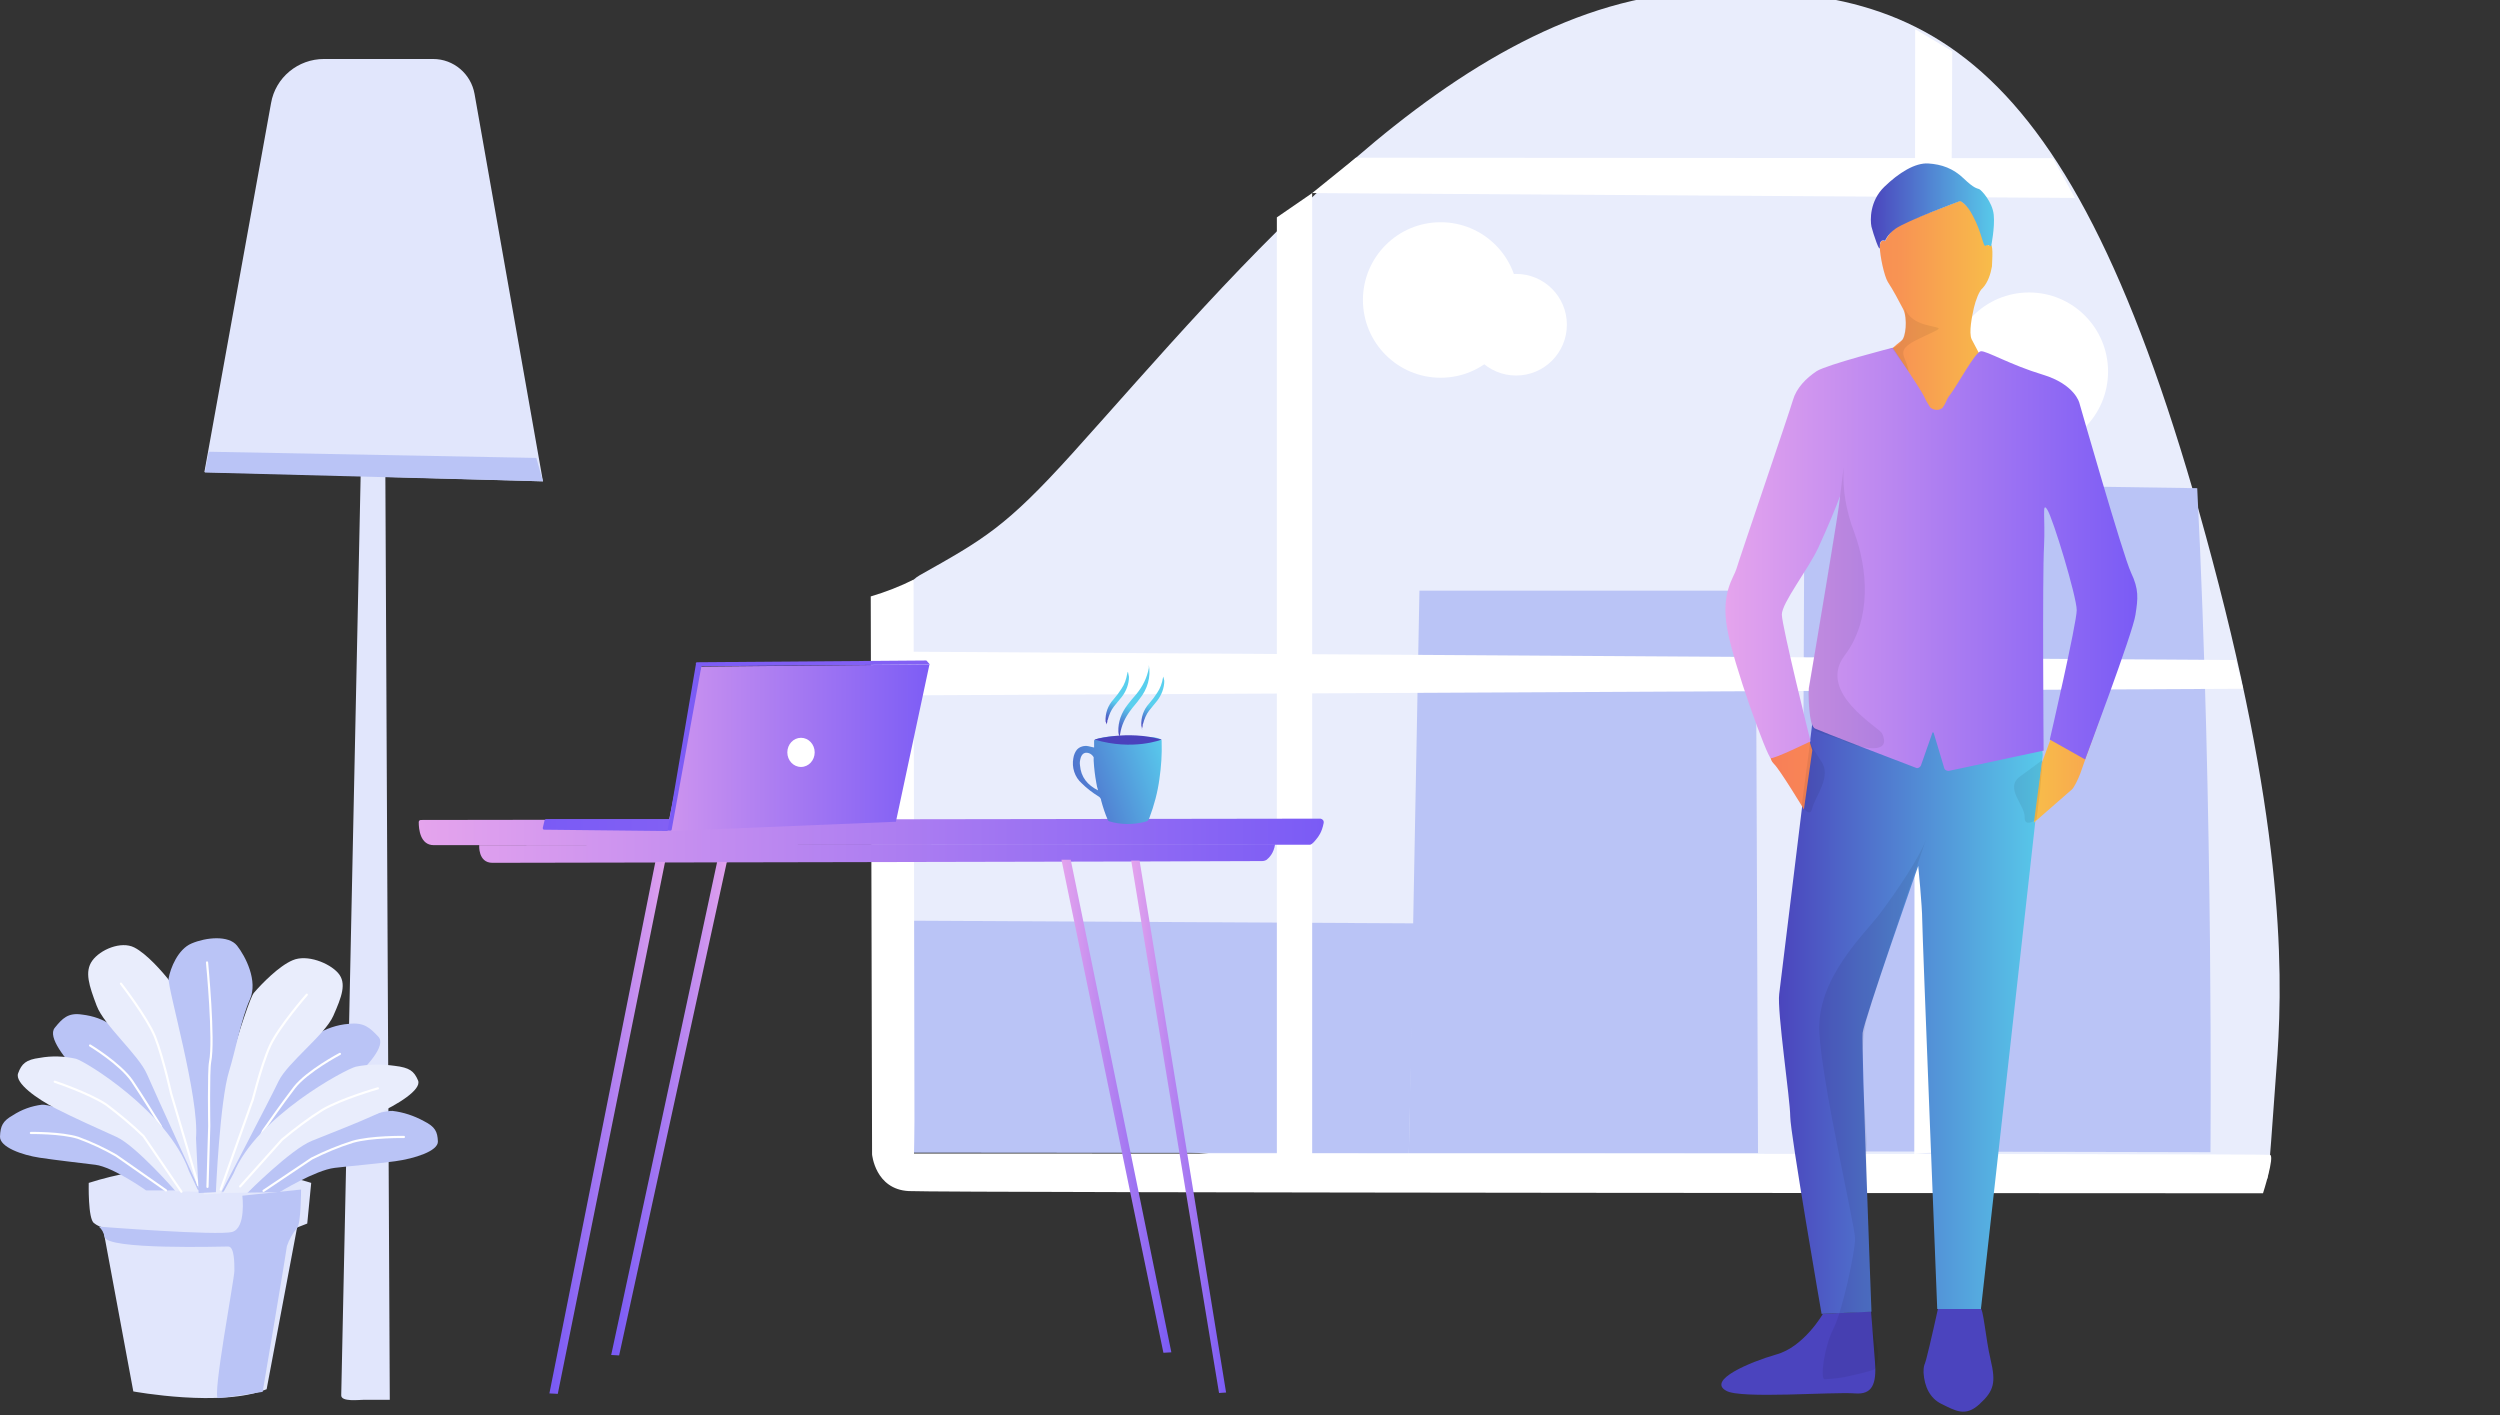 <svg width="553" height="313" viewBox="0 0 553 313" fill="none" xmlns="http://www.w3.org/2000/svg">
<rect x="0" y="0" width="553" height="313" fill="#333333" stroke="none"/>
<g clip-path="url(#clip0_106_84)">
<path d="M198.076 234.148C201.396 194.081 189.093 135.447 203.447 127.238C217.703 119.225 222.487 116.586 237.231 100.266C273.164 60.395 321.79 0.197 376.177 -1.855C428.612 -3.81 460.736 12.706 490.81 129.388C505.847 187.729 504.969 218.512 503.504 236.982C502.723 247.145 501.942 260.338 501.454 260.827C500.672 261.511 195.342 267.472 198.076 234.148Z" fill="#E9EDFC"/>
<path d="M79.776 105.201L75.479 308.662C75.479 310.128 79.385 309.639 80.362 309.639H86.22L85.244 105.494L120.102 106.471L104.968 20.767C104.186 16.37 100.378 13.047 95.789 13.047H71.671C65.91 13.047 60.931 17.151 59.954 22.82L45.21 104.419L79.776 105.201Z" fill="#E1E6FC"/>
<path d="M19.628 261.657C19.628 261.657 19.433 269.67 20.8 270.55C21.386 271.039 22.069 271.332 22.753 271.527L29.49 307.783C29.49 307.783 49.117 311.399 58.978 307.294L65.716 271.527L67.962 270.648L68.84 261.657C68.84 261.657 44.723 253.644 19.628 261.657Z" fill="#E1E6FC"/>
<path d="M21.873 271.332C21.873 271.332 48.237 273.384 51.361 272.504C54.486 271.625 53.607 264.491 53.607 264.491L66.594 263.123C66.594 263.123 66.594 270.745 65.715 271.625C64.738 272.798 63.957 274.166 63.469 275.632C63.469 276.12 58.099 307.881 58.099 307.881C58.099 307.881 49.604 309.249 48.237 309.249C46.87 309.249 51.849 282.863 51.849 281.104C51.849 279.345 51.849 275.729 50.483 275.729C49.115 275.729 23.338 276.511 23.142 273.579C22.947 272.7 22.556 271.918 21.873 271.332Z" fill="#BAC4F6"/>
<path d="M32.321 263.318C32.321 263.318 24.998 258.139 21.092 257.65C17.187 257.162 12.695 256.673 8.789 256.087C4.884 255.5 -0.096 253.741 0.001 251.396C0.099 249.051 0.587 247.976 2.833 246.705C4.786 245.435 6.934 244.653 9.278 244.36C11.035 244.164 28.611 248.757 35.934 259.703L38.863 263.318H32.321Z" fill="#BAC4F6"/>
<path d="M6.836 250.614C6.836 250.614 13.574 250.516 17.284 251.689C20.213 252.764 22.948 254.035 25.681 255.598L36.715 263.318" fill="#BAC4F6"/>
<path d="M6.836 250.614C6.836 250.614 13.574 250.516 17.284 251.689C20.213 252.764 22.948 254.035 25.681 255.598L36.715 263.318" stroke="white" stroke-width="0.484" stroke-miterlimit="10" stroke-linecap="round"/>
<path d="M40.035 263.025C40.035 263.025 31.443 251.396 28.123 248.171C24.803 244.946 20.897 241.135 17.675 237.715C14.453 234.294 10.45 229.408 12.109 227.356C13.769 225.304 15.039 223.936 18.163 224.424C20.604 224.717 22.948 225.499 24.901 226.965C26.658 228.04 42.184 242.894 44.429 259.898L46.675 263.318L40.035 263.025Z" fill="#BAC4F6"/>
<path d="M19.921 231.265C19.921 231.265 26.561 235.271 29.197 239.083C31.638 242.698 35.544 249.051 35.544 249.051L40.035 261.266" stroke="white" stroke-width="0.484" stroke-miterlimit="10" stroke-linecap="round"/>
<path d="M44.331 263.611C44.331 263.611 34.372 241.917 32.517 237.617C30.661 233.317 23.045 226.867 21.385 222.47C19.725 218.072 18.651 214.945 20.409 212.502C22.166 210.059 26.756 208.104 29.685 209.57C32.419 210.938 36.032 215.043 37.594 217.095C38.863 218.756 46.968 248.171 46.284 255.012L47.847 263.709L44.331 263.611Z" fill="#E9EDFC"/>
<path d="M26.756 217.583C26.756 217.583 32.517 225.011 34.274 229.31C36.227 234.197 38.18 243.48 37.887 242.014L43.843 262.146" stroke="white" stroke-width="0.484" stroke-miterlimit="10" stroke-linecap="round"/>
<path d="M38.864 263.514C38.864 263.514 30.076 253.448 25.779 251.494C21.483 249.539 16.601 247.389 12.402 245.239C8.204 243.089 3.224 239.571 4.005 237.421C4.786 235.271 5.763 234.392 8.789 234.001C11.426 233.512 14.16 233.61 16.796 234.197C18.749 234.685 37.106 245.826 41.793 259.018L43.941 263.611L38.864 263.514Z" fill="#E9EDFC"/>
<path d="M12.109 239.278C12.109 239.278 19.726 241.819 23.534 244.36C26.365 246.51 29.099 248.757 31.736 251.298L40.133 263.611" stroke="white" stroke-width="0.484" stroke-miterlimit="10" stroke-linecap="round"/>
<path d="M61.81 263.709C61.81 263.709 69.816 258.823 74.015 258.334C78.214 257.846 83.096 257.455 87.392 256.869C91.688 256.282 96.961 254.621 96.864 252.471C96.766 250.321 96.278 249.246 93.739 247.976C91.591 246.803 89.247 246.021 86.806 245.728C84.951 245.533 65.911 249.93 57.904 260.387L54.682 263.807L61.81 263.709Z" fill="#BAC4F6"/>
<path d="M89.344 251.494C89.344 251.494 82.021 251.396 78.018 252.569C74.893 253.546 71.866 254.817 68.937 256.282L58.294 263.416" fill="#BAC4F6"/>
<path d="M89.344 251.494C89.344 251.494 82.021 251.396 78.018 252.569C74.893 253.546 71.866 254.817 68.937 256.282L58.294 263.416" stroke="white" stroke-width="0.484" stroke-miterlimit="10" stroke-linecap="round"/>
<path d="M53.413 263.416C53.413 263.416 62.689 252.276 66.302 249.149C69.914 246.021 74.113 242.406 77.628 239.181C81.143 235.956 85.537 231.265 83.682 229.311C81.827 227.356 80.557 226.086 77.14 226.477C74.504 226.672 72.062 227.552 69.817 228.92C67.961 229.995 51.167 244.165 48.726 260.387L46.285 263.709L53.413 263.416Z" fill="#BAC4F6"/>
<path d="M75.187 233.122C75.187 233.122 67.961 236.933 65.13 240.549C62.493 243.969 58.197 250.126 58.197 250.126L53.413 261.755" stroke="white" stroke-width="0.484" stroke-miterlimit="10" stroke-linecap="round"/>
<path d="M48.823 264.002C48.823 264.002 59.662 243.285 61.614 239.18C63.567 235.076 71.867 228.919 73.722 224.717C75.577 220.515 76.749 217.486 74.796 215.238C72.843 212.99 67.864 211.036 64.739 212.404C61.712 213.675 57.904 217.583 56.146 219.636C54.779 221.199 45.992 249.344 46.675 255.891L45.015 264.198L48.823 264.002Z" fill="#E9EDFC"/>
<path d="M47.749 263.709C47.749 263.709 48.628 243.48 50.678 236.933C52.045 232.535 53.412 225.206 55.268 221.102C57.123 216.997 54.291 211.525 52.436 209.179C50.581 206.834 45.601 207.322 42.379 208.691C39.352 209.961 37.692 214.163 37.301 216.411C37.008 218.463 44.136 242.796 43.355 251.787L43.941 263.905L47.749 263.709Z" fill="#BAC4F6"/>
<path d="M67.864 220.027C67.864 220.027 61.712 227.063 59.759 231.265C57.611 235.956 55.561 244.849 55.854 243.383L48.823 263.123" stroke="white" stroke-width="0.484" stroke-miterlimit="10" stroke-linecap="round"/>
<path d="M54.779 263.807C54.779 263.807 64.348 254.23 68.937 252.373C73.526 250.517 78.897 248.464 83.388 246.412C87.88 244.36 93.348 241.037 92.469 238.985C91.591 236.933 90.614 236.151 87.294 235.76C84.463 235.369 81.533 235.369 78.702 235.956C76.553 236.444 56.732 246.998 51.654 259.605L49.311 263.905L54.779 263.807Z" fill="#E9EDFC"/>
<path d="M83.584 240.744C83.584 240.744 75.382 243.09 71.281 245.533C68.156 247.487 65.227 249.735 62.395 252.08L53.119 262.439" stroke="white" stroke-width="0.484" stroke-miterlimit="10" stroke-linecap="round"/>
<path d="M45.796 212.893C45.796 212.893 47.456 230.19 46.479 234.881C46.089 236.835 46.284 249.051 46.284 249.051L45.894 262.537" stroke="white" stroke-width="0.484" stroke-miterlimit="10" stroke-linecap="round"/>
<path d="M46.187 99.924L118.638 101.292L120.103 106.471L45.308 104.517L46.187 99.924Z" fill="#BAC4F6"/>
<path d="M399.124 112.188L398.538 254.67L488.956 254.865C488.956 254.865 489.639 179.813 486.026 107.986L399.319 106.716L399.124 112.188Z" fill="#BAC4F6"/>
<path d="M313.98 130.658L311.637 255.061H388.872L388.384 130.658H313.98Z" fill="#BAC4F6"/>
<path d="M201.789 203.658L312.906 204.245L311.637 255.061L202.179 254.964L201.789 203.658Z" fill="#BAC4F6"/>
<path d="M192.609 131.929L192.902 255.354C192.902 255.354 193.586 263.074 201.007 263.465C208.428 263.856 500.576 263.954 500.576 263.954C500.576 263.954 503.212 255.745 502.138 255.452C501.064 255.159 202.178 255.159 202.178 255.159C202.178 255.159 202.276 250.761 202.276 248.025C202.276 244.898 202.081 128.215 202.081 128.215C199.151 129.681 195.929 130.951 192.609 131.929Z" fill="white"/>
<path d="M199.053 144.145L494.619 146.001L496.181 152.353L199.053 153.819V144.145Z" fill="white"/>
<path d="M282.441 48.082V255.256L290.252 255.843V42.707L282.441 48.082Z" fill="white"/>
<path d="M423.633 6.452L423.438 255.257L430.663 254.67L431.835 11.338L423.633 6.452Z" fill="white"/>
<path d="M290.251 42.707L458.979 43.782L454.097 34.987L299.918 34.889L290.251 42.707Z" fill="white"/>
<path d="M318.667 83.556C328.158 83.556 335.852 75.855 335.852 66.356C335.852 56.857 328.158 49.157 318.667 49.157C309.176 49.157 301.481 56.857 301.481 66.356C301.481 75.855 309.176 83.556 318.667 83.556Z" fill="white"/>
<path d="M335.364 83.067C341.566 83.067 346.593 78.035 346.593 71.829C346.593 65.622 341.566 60.59 335.364 60.59C329.163 60.59 324.135 65.622 324.135 71.829C324.135 78.035 329.163 83.067 335.364 83.067Z" fill="white"/>
<path d="M448.825 99.68C458.478 99.68 466.303 91.848 466.303 82.187C466.303 72.526 458.478 64.695 448.825 64.695C439.172 64.695 431.347 72.526 431.347 82.187C431.347 91.848 439.172 99.68 448.825 99.68Z" fill="white"/>
<path d="M430.761 95.869C437.07 95.869 442.185 90.75 442.185 84.435C442.185 78.12 437.07 73.001 430.761 73.001C424.451 73.001 419.336 78.12 419.336 84.435C419.336 90.75 424.451 95.869 430.761 95.869Z" fill="white"/>
<path d="M440.329 300.796C439.157 295.812 438.767 289.362 437.986 289.265H437.107L428.71 289.362C428.71 289.362 426.952 297.376 426.073 300.698C425.976 300.894 425.878 301.48 425.683 301.871C425.487 302.457 425.487 303.044 425.487 303.63C425.683 306.659 426.854 309.298 429.491 310.568C432.518 312.034 434.763 313.5 437.888 310.568C441.11 307.637 441.501 305.78 440.329 300.796Z" fill="#4B44BE"/>
<path d="M413.868 290.046L403.224 290.633C403.224 290.633 399.026 297.962 392.874 299.623C387.113 301.285 377.544 305.291 381.841 307.637C384.965 309.493 405.373 307.832 410.352 308.223C414.063 308.516 415.137 306.268 414.746 301.285C414.453 297.473 413.868 290.046 413.868 290.046Z" fill="#4B44BE"/>
<path d="M401.174 157.533C401.174 157.533 394.047 216.069 393.558 219.881C393.07 223.692 395.999 243.237 395.999 246.95C395.999 250.664 402.932 290.633 402.932 290.633L413.966 290.144C413.966 290.144 411.72 231.314 412.013 228.48C412.306 225.646 424.316 191.541 424.316 191.541C424.316 191.541 425.195 200.531 425.195 203.463C425.195 206.395 428.515 289.558 428.515 289.558H438.181L451.851 167.012L451.656 164.667L401.174 157.533Z" fill="url(#paint0_linear_106_84)"/>
<path d="M433.69 44.368C433.69 44.368 423.046 48.472 420.703 49.45C418.36 50.427 416.993 53.359 416.993 53.359C416.993 53.359 415.821 52.675 415.821 54.629C415.821 56.584 416.797 61.079 417.578 62.349C418.848 64.304 419.922 66.356 420.996 68.408C421.972 70.46 421.582 74.76 420.605 75.347C419.629 75.933 401.663 92.155 401.663 92.155L386.821 137.988L388.774 152.451L391.801 166.718C391.801 166.718 391.215 167.793 392.386 168.966C393.656 170.139 399.026 179.032 399.026 179.032L400.881 165.937L394.828 146.587L392.679 130.267L406.935 101.146L456.245 109.941L461.615 141.701L451.656 168.771L449.898 181.963L458.296 174.634C458.784 174.243 459.76 172.191 460.151 171.116L465.131 157.044L468.841 134.567C468.841 134.567 437.693 78.376 436.131 75.053C435.447 73.588 436.228 69.874 436.619 68.115C437.009 66.454 437.791 64.304 438.572 63.717C439.743 62.447 440.329 60.59 440.622 58.929C440.622 57.756 441.11 53.163 439.939 54.238C439.743 54.531 438.865 53.163 438.474 51.306C437.791 48.375 435.838 46.127 433.69 44.368Z" fill="url(#paint1_linear_106_84)"/>
<path d="M429.686 90.201C428.905 90.885 427.733 90.787 426.952 90.103C426.366 89.224 425.878 88.344 425.487 87.465C424.706 85.901 418.652 76.91 418.652 76.91C418.652 76.91 404.201 80.624 401.858 82.09C399.514 83.653 397.366 85.803 396.585 88.54C395.804 91.276 384.673 123.818 384.087 125.87C383.501 127.825 380.669 131.049 382.036 138.965C383.403 146.978 390.922 167.501 391.703 167.696C392.484 167.891 400.491 163.982 400.491 163.982C400.491 163.982 394.144 138.477 394.144 135.936C394.144 133.395 399.807 126.163 402.151 121.277C404.396 116.391 406.154 112.091 406.935 109.941C407.716 107.791 400.1 152.256 400.1 152.256C400.1 152.256 399.905 160.367 401.467 161.148C402.932 161.833 419.922 168.38 423.827 169.846C424.218 170.041 424.706 169.748 424.901 169.357L427.44 162.126C427.44 162.028 427.538 161.93 427.635 162.028C427.733 162.028 427.733 162.126 427.733 162.126L430.077 169.944C430.174 170.334 430.662 170.53 431.053 170.53L452.046 166.035C452.046 166.035 451.753 127.336 452.144 120.788C452.437 114.436 451.656 110.918 452.827 112.677C454.097 114.534 459.369 132.027 459.369 134.958C459.369 137.89 453.413 163.592 453.413 163.592L461.225 167.989C461.225 167.989 471.868 139.747 472.356 136.033C472.942 132.32 473.137 130.365 471.38 126.652C469.622 122.938 459.955 89.126 459.955 89.126C459.955 89.126 458.979 85.022 451.851 82.872C444.723 80.722 439.45 77.594 438.181 77.692C436.912 77.79 433.006 85.217 431.248 87.465C430.467 88.442 430.662 88.833 429.686 90.201Z" fill="url(#paint2_linear_106_84)"/>
<path d="M433.592 44.466C433.592 44.466 421.679 48.864 419.238 50.623C417.383 51.991 416.992 53.261 416.992 53.261C416.992 53.261 415.723 52.675 415.821 54.532C415.918 56.388 414.356 51.698 413.965 50.134C413.672 48.668 413.575 44.466 416.797 41.339C420.019 38.212 423.632 35.964 426.561 36.16C429.491 36.355 432.029 37.234 434.373 39.482C436.716 41.73 437.302 41.632 437.79 41.828C438.278 42.023 440.72 44.661 441.012 47.495C441.305 50.33 440.427 54.532 440.427 54.532C440.427 54.532 439.841 53.945 439.255 54.336C438.669 54.825 438.474 51.6 436.423 47.789C435.056 45.052 433.592 44.466 433.592 44.466Z" fill="url(#paint3_linear_106_84)"/>
<path opacity="0.07" d="M426.073 185.58C424.706 189.586 419.433 197.306 415.918 201.997C412.403 206.688 401.76 216.46 402.443 228.48C403.127 240.403 410.352 271.186 410.352 274.02C410.352 276.756 407.618 289.851 405.568 293.858C403.517 297.864 402.541 305.096 403.615 305.096C405.47 304.998 407.521 304.803 409.376 304.314C411.133 303.923 412.891 303.532 414.551 302.946C415.234 302.653 415.43 300.307 415.43 300.307C415.527 299.33 415.332 298.353 415.137 297.473C414.648 296.008 414.258 294.444 414.063 292.978C413.672 281.74 412.598 255.648 412.891 253.889C413.281 250.468 410.547 233.269 413.086 224.865C415.527 216.265 426.073 185.58 426.073 185.58Z" fill="black"/>
<path opacity="0.07" d="M400.393 164.178L398.538 178.25C398.538 178.25 400.393 181.182 400.882 178.739C401.467 176.296 405.275 171.703 402.834 168.38C400.589 165.057 400.393 164.178 400.393 164.178Z" fill="black"/>
<path opacity="0.07" d="M451.851 168.087L451.265 174.83L450.484 181.28C450.484 181.28 447.75 183.234 447.848 180.694C447.946 178.153 443.356 174.341 446.774 171.801C450.191 169.26 451.851 168.087 451.851 168.087Z" fill="black"/>
<path opacity="0.07" d="M418.555 77.106C419.043 77.008 416.309 77.692 418.75 76.911C422.949 75.543 421.191 67.627 421.191 67.627C421.191 67.627 421.582 70.559 425.585 71.731C429.588 72.904 430.565 72.024 424.609 74.858C418.652 77.692 421.777 78.572 422.168 82.188" fill="black"/>
<path opacity="0.07" d="M406.642 112.873L400.002 153.233C400.002 153.233 400.1 160.464 401.369 161.441C402.639 162.419 406.935 163.2 407.814 163.885C408.79 164.569 419.043 167.989 416.309 162.223C415.723 160.953 401.858 153.233 408.009 145.024C414.161 136.913 413.087 125.674 410.157 117.759C408.4 113.166 407.521 108.28 407.814 103.393L406.642 112.873Z" fill="black"/>
<path d="M93.112 181.377C92.819 181.377 92.624 181.573 92.624 181.866C92.624 183.332 92.916 186.947 95.943 186.947C99.459 186.947 278.927 186.85 289.765 186.85C290.156 186.85 290.741 186.166 291.132 185.677C291.62 185.091 292.401 184.113 292.792 182.061C292.89 181.573 292.597 181.182 292.108 181.084C292.011 181.084 292.011 181.084 291.913 181.084L93.112 181.377Z" fill="url(#paint4_linear_106_84)"/>
<path d="M106 186.948C106 186.948 105.707 190.856 108.929 190.856C112.053 190.856 269.747 190.563 279.219 190.466C279.511 190.466 279.902 190.368 280.195 190.172C280.781 189.684 281.757 188.707 282.05 186.752L106 186.948Z" fill="url(#paint5_linear_106_84)"/>
<path d="M250.219 190.368H252.074L271.212 308.028L269.65 308.126L250.219 190.368Z" fill="url(#paint6_linear_106_84)"/>
<path d="M147.109 190.661H144.961L121.526 308.223L123.382 308.321L147.109 190.661Z" fill="url(#paint7_linear_106_84)"/>
<path d="M160.778 190.661H158.63L135.195 299.721L136.953 299.819L160.778 190.661Z" fill="url(#paint8_linear_106_84)"/>
<path d="M234.792 190.173H236.843L259.105 299.135L257.348 299.233L234.792 190.173Z" fill="url(#paint9_linear_106_84)"/>
<path d="M148.377 183.821L198.175 181.768L205.596 146.979L155.017 147.467L147.498 183.723" fill="url(#paint10_linear_106_84)"/>
<path d="M177.182 169.651C178.853 169.651 180.209 168.207 180.209 166.426C180.209 164.645 178.853 163.201 177.182 163.201C175.51 163.201 174.155 164.645 174.155 166.426C174.155 168.207 175.51 169.651 177.182 169.651Z" fill="white"/>
<path d="M147.986 181.182H120.841C120.646 181.182 120.548 181.28 120.451 181.476L120.06 183.137C120.06 183.332 120.158 183.528 120.353 183.528C120.353 183.528 120.353 183.528 120.451 183.528L147.498 183.821C147.693 183.821 147.791 183.723 147.888 183.528L148.377 181.671C148.377 181.476 148.279 181.28 147.986 181.182Z" fill="url(#paint11_linear_106_84)"/>
<path d="M154.236 146.49L204.815 146.099C204.913 146.099 204.913 146.099 205.01 146.197L205.694 146.979L155.31 147.37C155.212 147.37 155.115 147.467 155.115 147.565L148.573 183.528C148.573 183.625 148.475 183.723 148.377 183.723H147.889C147.792 183.723 147.694 183.625 147.694 183.528L153.943 146.881C153.845 146.686 153.943 146.49 154.236 146.49Z" fill="url(#paint12_linear_106_84)"/>
<path d="M242.016 165.351C241.626 165.253 241.138 165.155 240.747 165.058C239.868 164.862 238.794 165.155 238.208 165.839C237.818 166.328 237.525 167.012 237.427 167.696C237.036 169.748 237.72 171.898 239.282 173.266C240.356 174.341 241.626 175.319 242.895 176.1C243.286 176.296 243.579 176.687 243.579 177.078C243.969 178.543 244.457 180.009 245.043 181.377C245.141 181.573 245.239 181.573 245.336 181.671C247.973 182.452 250.707 182.452 253.343 181.768C253.929 181.573 253.929 181.573 254.222 180.987C255.296 178.153 256.077 175.221 256.467 172.289C256.858 169.553 257.053 166.817 256.956 164.08C256.956 163.592 256.956 163.592 256.467 163.396C255.686 163.103 254.808 163.005 253.929 163.005C251.781 162.81 249.535 162.81 247.289 162.81C245.922 162.81 244.457 163.005 243.09 163.299C242.797 163.396 242.505 163.494 242.212 163.592C242.114 163.689 242.016 163.689 242.016 163.885C242.016 164.374 242.016 164.862 242.016 165.351ZM242.895 174.83C240.552 173.657 239.087 171.898 238.892 169.26C238.794 168.673 238.892 168.185 239.087 167.501C239.282 167.012 239.575 166.621 240.063 166.523C240.845 166.426 241.528 166.817 241.919 167.501V168.282C242.016 169.944 242.212 171.605 242.505 173.169C242.602 173.755 242.7 174.244 242.895 174.83Z" fill="url(#paint13_linear_106_84)"/>
<path d="M242.114 163.592C242.114 163.592 249.339 161.442 256.956 163.592C256.956 163.592 250.609 166.133 242.114 163.592Z" fill="#4A41BC"/>
<path d="M254.123 147.077C254.611 149.715 253.83 152.451 252.073 154.601C251.389 155.579 250.608 156.36 249.924 157.338C248.85 158.804 248.069 160.465 247.776 162.322C247.776 162.517 247.581 162.908 247.581 163.103C247.581 162.615 247.386 162.322 247.386 161.833C247.288 159.683 248.069 157.631 249.436 155.872C250.022 155.09 250.706 154.308 251.291 153.624C252.756 151.865 253.732 149.911 254.123 147.761" fill="url(#paint14_linear_106_84)"/>
<path d="M244.749 160.269C244.749 159.976 244.652 159.78 244.554 159.585C244.456 157.826 245.042 156.067 246.311 154.699C246.995 153.917 247.581 153.135 248.069 152.353C248.753 151.376 249.143 150.203 249.338 149.031C249.436 148.835 249.436 148.249 249.436 148.64L249.534 148.738C249.631 149.031 249.631 149.422 249.729 149.715C249.729 151.278 249.143 152.842 248.167 154.112L246.409 156.262C245.726 157.142 245.335 158.119 245.042 159.194C244.944 159.292 244.944 159.487 244.944 159.585C244.944 159.78 244.847 159.976 244.749 160.269Z" fill="url(#paint15_linear_106_84)"/>
<path d="M252.658 161.344C252.658 161.246 252.561 160.855 252.463 160.464C252.365 158.705 252.951 156.946 254.221 155.578C254.904 154.796 255.49 154.015 255.978 153.233C256.662 152.256 257.052 151.083 257.248 149.91C257.345 149.813 257.443 149.128 257.345 149.617V149.715C257.443 150.008 257.443 150.301 257.541 150.594C257.541 152.158 256.955 153.722 255.978 154.992L254.221 157.142C253.537 158.021 253.147 158.999 252.854 160.074C252.756 160.171 252.756 160.367 252.756 160.464C252.756 160.758 252.658 160.953 252.561 161.246L252.658 161.344Z" fill="url(#paint16_linear_106_84)"/>
</g>
<defs>
<linearGradient id="paint0_linear_106_84" x1="393.482" y1="224.108" x2="451.908" y2="224.108" gradientUnits="userSpaceOnUse">
<stop stop-color="#4B45BD"/>
<stop offset="1" stop-color="#58CAEA"/>
</linearGradient>
<linearGradient id="paint1_linear_106_84" x1="386.81" y1="113.12" x2="468.914" y2="113.12" gradientUnits="userSpaceOnUse">
<stop stop-color="#F87B58"/>
<stop offset="0.41" stop-color="#F89453"/>
<stop offset="0.71" stop-color="#F8C548"/>
<stop offset="1" stop-color="#F89C51"/>
</linearGradient>
<linearGradient id="paint2_linear_106_84" x1="381.628" y1="123.934" x2="472.858" y2="123.934" gradientUnits="userSpaceOnUse">
<stop stop-color="#E5A4ED"/>
<stop offset="1" stop-color="#7A5BF5"/>
</linearGradient>
<linearGradient id="paint3_linear_106_84" x1="413.875" y1="45.56" x2="441.308" y2="45.56" gradientUnits="userSpaceOnUse">
<stop stop-color="#4B45BD"/>
<stop offset="1" stop-color="#58CAEA"/>
</linearGradient>
<linearGradient id="paint4_linear_106_84" x1="92.555" y1="184.032" x2="292.723" y2="184.032" gradientUnits="userSpaceOnUse">
<stop stop-color="#E5A4ED"/>
<stop offset="1" stop-color="#7A5BF5"/>
</linearGradient>
<linearGradient id="paint5_linear_106_84" x1="92.554" y1="184.032" x2="292.722" y2="184.032" gradientUnits="userSpaceOnUse">
<stop stop-color="#E5A4ED"/>
<stop offset="1" stop-color="#7A5BF5"/>
</linearGradient>
<linearGradient id="paint6_linear_106_84" x1="250.225" y1="249.256" x2="271.174" y2="249.256" gradientUnits="userSpaceOnUse">
<stop stop-color="#E5A4ED"/>
<stop offset="1" stop-color="#7A5BF5"/>
</linearGradient>
<linearGradient id="paint7_linear_106_84" x1="148.177" y1="249.513" x2="122.615" y2="249.513" gradientUnits="userSpaceOnUse">
<stop stop-color="#E5A4ED"/>
<stop offset="1" stop-color="#7A5BF5"/>
</linearGradient>
<linearGradient id="paint8_linear_106_84" x1="161.785" y1="245.223" x2="136.226" y2="245.223" gradientUnits="userSpaceOnUse">
<stop stop-color="#E5A4ED"/>
<stop offset="1" stop-color="#7A5BF5"/>
</linearGradient>
<linearGradient id="paint9_linear_106_84" x1="234.626" y1="244.723" x2="258.96" y2="244.723" gradientUnits="userSpaceOnUse">
<stop stop-color="#E5A4ED"/>
<stop offset="1" stop-color="#7A5BF5"/>
</linearGradient>
<linearGradient id="paint10_linear_106_84" x1="147.479" y1="165.399" x2="205.564" y2="165.399" gradientUnits="userSpaceOnUse">
<stop stop-color="#CD94EF"/>
<stop offset="1" stop-color="#7D5DF5"/>
</linearGradient>
<linearGradient id="paint11_linear_106_84" x1="120.054" y1="182.482" x2="148.316" y2="182.482" gradientUnits="userSpaceOnUse">
<stop stop-color="#7A5BF5"/>
<stop offset="1" stop-color="#8260F4"/>
</linearGradient>
<linearGradient id="paint12_linear_106_84" x1="147.495" y1="164.947" x2="205.581" y2="164.947" gradientUnits="userSpaceOnUse">
<stop stop-color="#7A5BF5"/>
<stop offset="0.71" stop-color="#8260F4"/>
</linearGradient>
<linearGradient id="paint13_linear_106_84" x1="260.084" y1="168.352" x2="227.879" y2="179.532" gradientUnits="userSpaceOnUse">
<stop stop-color="#59CFEE"/>
<stop offset="1" stop-color="#4A41BC"/>
</linearGradient>
<linearGradient id="paint14_linear_106_84" x1="250.28" y1="156.438" x2="247.379" y2="162.839" gradientUnits="userSpaceOnUse">
<stop stop-color="#59CFEE"/>
<stop offset="1" stop-color="#4A41BC"/>
</linearGradient>
<linearGradient id="paint15_linear_106_84" x1="246.847" y1="155.161" x2="245.049" y2="160.049" gradientUnits="userSpaceOnUse">
<stop stop-color="#59CFEE"/>
<stop offset="1" stop-color="#4A41BC"/>
</linearGradient>
<linearGradient id="paint16_linear_106_84" x1="254.644" y1="156.112" x2="252.824" y2="161.065" gradientUnits="userSpaceOnUse">
<stop stop-color="#59CFEE"/>
<stop offset="1" stop-color="#4A41BC"/>
</linearGradient>
<clipPath id="clip0_106_84">
<rect width="552.302" height="312.228" fill="white"/>
</clipPath>
</defs>
</svg>
